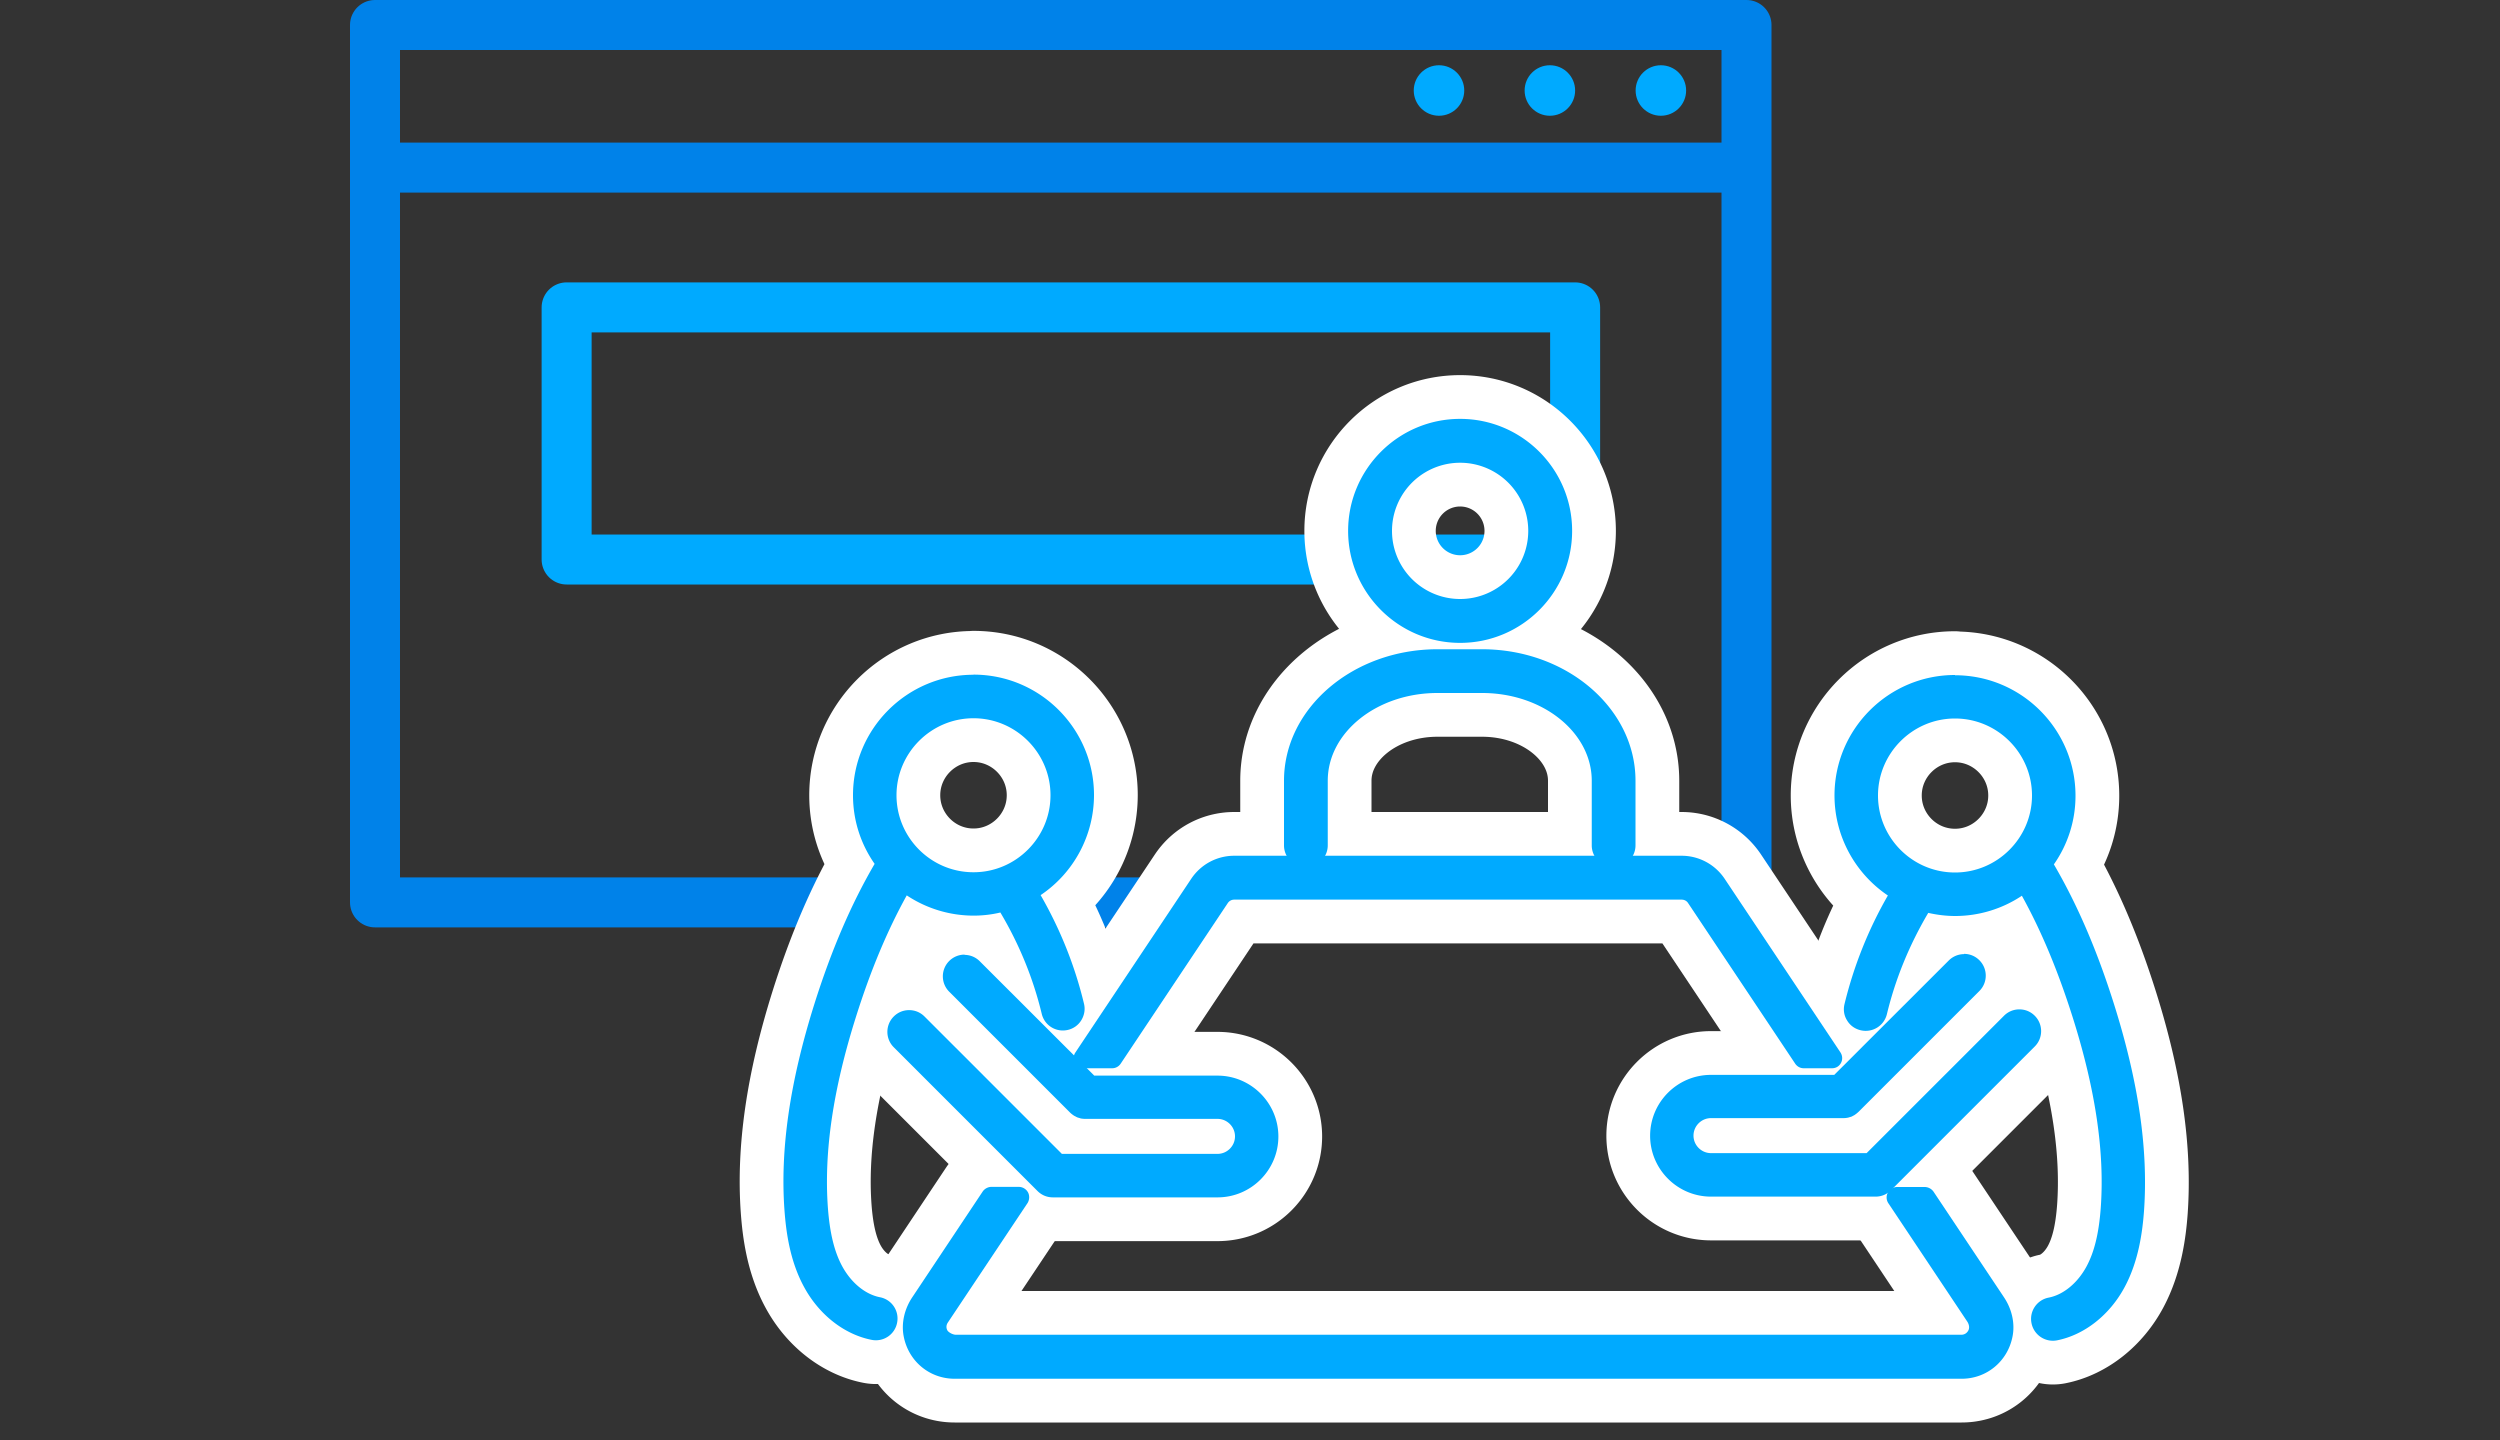 <svg id="_レイヤー_2" data-name="レイヤー 2" xmlns="http://www.w3.org/2000/svg" viewBox="0 0 200 115.24"><rect x="0" y="0" width="200" height="115.24" fill="#333333" stroke="none"/><defs><style>.cls-2,.cls-3,.cls-5{fill:none}.cls-2{stroke-miterlimit:10;stroke-width:.81px}.cls-2,.cls-5{stroke:#fff}.cls-6{fill:#0af}.cls-7{fill:#fff}.cls-3,.cls-5{stroke-linecap:round;stroke-linejoin:round}.cls-3{stroke:#0082e9;stroke-width:4px}.cls-5{stroke-width:7px}</style></defs><g id="Content"><path class="cls-3" d="M139.72 72.19H30V2h109.72v70.19zM139.72 13.41H30"/><circle class="cls-6" cx="115.12" cy="7.24" r="2.02"/><circle class="cls-6" cx="123.99" cy="7.24" r="2.02"/><circle class="cls-6" cx="132.87" cy="7.24" r="2.02"/><path style="stroke:#0af;stroke-linecap:round;stroke-linejoin:round;stroke-width:4px;fill:none" d="M45.33 24.59h80.68v20.17H45.33z"/><path class="cls-5" d="M84.26 95.36c-.4 0-.74-.14-.99-.39l-11.5-11.5c-.25-.25-.39-.59-.39-.94s.14-.69.39-.94.59-.39.94-.39.69.14.94.39L84.76 92.7h12.62c.99 0 1.8-.81 1.8-1.8s-.81-1.8-1.8-1.8H86.8c-.09 0-.17 0-.26-.03-.02 0-.24-.07-.25-.07-.05-.02-.1-.05-.14-.07l-.09-.05c-.08-.05-.15-.11-.21-.17l-9.66-9.66a1.328 1.328 0 0 1 .94-2.27c.35 0 .69.14.94.39l9.27 9.27h10.02c2.46 0 4.47 2 4.47 4.47s-2 4.47-4.47 4.47H84.23Z"/><path class="cls-5" d="M77.15 77.16c.24 0 .48.09.66.27l9.39 9.39h10.19c2.24 0 4.07 1.82 4.07 4.07s-1.82 4.07-4.07 4.07H84.22a.93.93 0 0 1-.66-.27l-11.5-11.5a.93.93 0 0 1 0-1.31c.18-.18.42-.27.66-.27s.48.09.66.27l11.23 11.23H97.4a2.21 2.21 0 0 0 0-4.42H86.82c-.06 0-.12 0-.18-.02-.03 0-.06-.02-.08-.02-.03 0-.06-.02-.09-.03a.467.467 0 0 1-.1-.05l-.06-.03a.526.526 0 0 1-.14-.12l-9.66-9.66a.93.93 0 0 1 0-1.31.93.93 0 0 1 .66-.27m0-.81a1.738 1.738 0 0 0-1.23 2.97L85.6 89c.08.08.17.15.27.22.03.02.09.06.12.07.06.03.11.06.17.09.05.02.11.04.16.05.06.02.11.04.16.05.12.02.23.03.34.03H97.4c.77 0 1.4.63 1.4 1.4s-.63 1.4-1.4 1.4H84.95L73.96 81.32c-.33-.33-.76-.51-1.23-.51s-.9.18-1.23.51c-.68.68-.68 1.78 0 2.46L83 95.28c.33.33.76.51 1.23.51H97.4c2.69 0 4.87-2.19 4.87-4.87s-2.19-4.87-4.87-4.87h-9.86l-9.16-9.15c-.33-.33-.76-.51-1.23-.51h0Z"/><path class="cls-5" d="M70.06 106.84c-.09 0-.18 0-.26-.03-2.07-.4-3.99-1.92-5.14-4.05-1.11-2.06-1.38-4.36-1.5-5.92-.35-4.84.42-10.2 2.37-16.38 1.38-4.38 2.99-8.1 4.91-11.36a9.159 9.159 0 0 1-1.81-5.47c0-5.09 4.14-9.23 9.23-9.23s9.23 4.14 9.23 9.23c0 3.21-1.68 6.19-4.41 7.87 1.65 2.79 2.86 5.78 3.62 8.91.08.35.03.7-.16 1.01s-.48.52-.82.6c-.1.02-.2.04-.31.04-.62 0-1.15-.42-1.29-1.02-.71-2.96-1.9-5.81-3.51-8.48-.77.2-1.55.31-2.34.31-1.97 0-3.89-.64-5.48-1.8-1.67 2.94-3.08 6.28-4.32 10.2-1.85 5.85-2.58 10.88-2.26 15.38.15 2.08.53 3.62 1.19 4.85.77 1.44 2.01 2.45 3.31 2.7.72.14 1.19.84 1.05 1.56a1.34 1.34 0 0 1-1.31 1.08Zm7.81-49.77c-3.62 0-6.57 2.95-6.57 6.57s2.95 6.57 6.57 6.57 6.57-2.95 6.57-6.57-2.95-6.57-6.57-6.57Z"/><path class="cls-5" d="M77.87 54.8c4.87 0 8.83 3.96 8.83 8.83 0 3.32-1.84 6.21-4.56 7.72 1.73 2.84 3 5.91 3.78 9.15.12.5-.19 1-.69 1.12-.07.02-.15.03-.22.03-.42 0-.8-.29-.9-.71-.76-3.14-2.02-6.11-3.72-8.85-.8.24-1.65.37-2.52.37-2.12 0-4.07-.75-5.59-2-1.77 3.04-3.28 6.55-4.59 10.69-1.86 5.9-2.6 10.98-2.27 15.53.16 2.14.55 3.74 1.23 5.01.83 1.54 2.17 2.63 3.59 2.9.5.1.83.59.73 1.09-.09.44-.48.75-.91.75-.06 0-.12 0-.18-.02-1.96-.38-3.78-1.82-4.87-3.85-1.07-1.99-1.34-4.24-1.45-5.76-.35-4.79.42-10.1 2.36-16.23 1.41-4.47 3.06-8.24 5.02-11.51a8.776 8.776 0 0 1-1.89-5.44c0-4.87 3.96-8.83 8.83-8.83m0 15.8c3.84 0 6.97-3.13 6.97-6.97s-3.13-6.97-6.97-6.97-6.97 3.13-6.97 6.97 3.13 6.97 6.97 6.97m0-16.61c-5.31 0-9.64 4.32-9.64 9.64 0 1.98.6 3.87 1.73 5.49-1.88 3.22-3.46 6.9-4.82 11.21-1.96 6.23-2.75 11.63-2.39 16.53.12 1.59.4 3.96 1.55 6.08 1.2 2.24 3.23 3.83 5.43 4.26a1.726 1.726 0 0 0 2.03-1.38 1.73 1.73 0 0 0-1.37-2.03c-1.18-.23-2.31-1.16-3.03-2.49-.63-1.17-.99-2.66-1.14-4.69-.32-4.45.41-9.43 2.24-15.23 1.17-3.72 2.51-6.92 4.07-9.74a9.662 9.662 0 0 0 5.34 1.62c.72 0 1.44-.08 2.15-.25 1.52 2.56 2.63 5.28 3.31 8.11a1.734 1.734 0 0 0 2.1 1.28 1.7 1.7 0 0 0 1.07-.78c.24-.4.32-.86.21-1.31-.73-3.04-1.9-5.96-3.47-8.69a9.654 9.654 0 0 0 4.27-8c0-5.31-4.32-9.64-9.64-9.64h0Zm0 15.8c-3.4 0-6.16-2.77-6.16-6.16s2.77-6.16 6.16-6.16 6.16 2.77 6.16 6.16-2.77 6.16-6.16 6.16h0ZM149.96 95.35h-13.09c-2.46 0-4.47-2-4.47-4.46s2-4.47 4.47-4.47h10.02l9.27-9.27c.25-.25.59-.39.94-.39s.69.14.94.39.39.59.39.94-.14.69-.39.94l-9.66 9.66c-.06.06-.13.12-.2.17l-.26-.31.17.37s-.13.07-.14.07c-.04.02-.08.03-.12.04-.06.02-.1.03-.14.04-.09.02-.17.03-.26.03h-10.58c-.99 0-1.8.81-1.8 1.8s.81 1.8 1.8 1.8h12.62l11.11-11.11c.25-.25.59-.39.94-.39s.69.14.94.39.39.59.39.94-.14.69-.39.94l-11.5 11.5c-.25.25-.59.39-.94.39h-.08Z"/><path class="cls-5" d="M157.11 77.16c.24 0 .48.09.66.27.36.36.36.95 0 1.31l-9.66 9.66s-.09.08-.14.12l-.06.03c-.03.02-.06.04-.1.05l-.09.03c-.03 0-.05.02-.08.02-.06.01-.12.02-.18.02h-10.58a2.21 2.21 0 0 0 0 4.42h12.79l11.23-11.23c.18-.18.42-.27.66-.27s.48.09.66.27c.36.36.36.95 0 1.31l-11.5 11.5a.93.93 0 0 1-.66.27h-13.17c-2.24 0-4.07-1.82-4.07-4.07s1.82-4.07 4.07-4.07h10.19l9.39-9.39a.93.93 0 0 1 .66-.27m0-.81c-.46 0-.9.18-1.23.51l-9.16 9.15h-9.86c-2.69 0-4.87 2.19-4.87 4.87s2.19 4.87 4.87 4.87h13.17c.46 0 .9-.18 1.23-.51l11.5-11.5c.68-.68.68-1.78 0-2.46-.33-.33-.76-.51-1.23-.51s-.9.18-1.23.51l-10.99 10.99h-12.45c-.77 0-1.4-.63-1.4-1.4s.63-1.4 1.4-1.4h10.58c.11 0 .23-.01.34-.03.05-.01.1-.02.15-.04.06-.02.12-.03.17-.05.06-.03.12-.06.17-.09.05-.02.09-.05.13-.08.09-.06.18-.14.27-.22l9.66-9.66c.68-.68.68-1.78 0-2.46-.33-.33-.76-.51-1.23-.51h0Z"/><path class="cls-5" d="M164.21 106.84c-.64 0-1.19-.45-1.31-1.08a1.33 1.33 0 0 1 1.05-1.56c1.3-.25 2.54-1.26 3.31-2.7.66-1.22 1.03-2.76 1.19-4.85.33-4.5-.41-9.53-2.26-15.38-1.24-3.92-2.65-7.27-4.32-10.2a9.224 9.224 0 0 1-5.48 1.8c-.79 0-1.57-.1-2.34-.31-1.62 2.67-2.8 5.52-3.51 8.48-.15.6-.68 1.02-1.29 1.02-.11 0-.22-.01-.32-.04-.71-.17-1.15-.89-.98-1.61.76-3.13 1.97-6.13 3.62-8.92a9.255 9.255 0 0 1-4.41-7.87c0-5.09 4.14-9.23 9.23-9.23s9.23 4.14 9.23 9.23c0 1.99-.62 3.87-1.81 5.47 1.92 3.25 3.53 6.97 4.91 11.36 1.95 6.18 2.73 11.54 2.37 16.38-.11 1.56-.39 3.86-1.5 5.92-1.15 2.13-3.07 3.65-5.15 4.05-.08.02-.17.02-.26.02Zm-7.81-49.77c-3.62 0-6.57 2.95-6.57 6.57s2.95 6.57 6.57 6.57 6.57-2.95 6.57-6.57-2.95-6.57-6.57-6.57Z"/><path class="cls-5" d="M156.39 54.8c4.87 0 8.83 3.96 8.83 8.83 0 2.05-.71 3.94-1.89 5.44 1.96 3.27 3.6 7.03 5.02 11.51 1.93 6.13 2.7 11.44 2.36 16.23-.11 1.52-.38 3.77-1.45 5.76-1.09 2.03-2.91 3.47-4.87 3.85a.922.922 0 0 1-1.09-.73c-.1-.5.23-.99.73-1.09 1.42-.28 2.76-1.36 3.59-2.9.69-1.28 1.08-2.87 1.23-5.01.33-4.55-.41-9.63-2.27-15.53-1.31-4.14-2.81-7.64-4.59-10.69-1.52 1.25-3.47 2-5.59 2-.88 0-1.72-.13-2.52-.37-1.7 2.74-2.96 5.71-3.72 8.85-.1.43-.48.71-.9.71-.07 0-.15 0-.22-.03a.93.93 0 0 1-.69-1.12c.78-3.24 2.06-6.31 3.78-9.15-2.72-1.51-4.56-4.4-4.56-7.72 0-4.87 3.96-8.83 8.83-8.83m0 15.8c3.84 0 6.97-3.13 6.97-6.97s-3.13-6.97-6.97-6.97-6.97 3.13-6.97 6.97 3.13 6.97 6.97 6.97m0-16.61c-5.31 0-9.64 4.32-9.64 9.64 0 3.22 1.62 6.21 4.27 8a33.115 33.115 0 0 0-3.47 8.69c-.11.45-.04.92.21 1.31.24.4.62.67 1.08.78a1.743 1.743 0 0 0 2.1-1.28c.68-2.83 1.8-5.55 3.31-8.11.71.16 1.43.25 2.15.25 1.9 0 3.77-.57 5.34-1.62 1.56 2.82 2.89 6.01 4.07 9.74 1.83 5.8 2.56 10.79 2.24 15.23-.15 2.03-.51 3.52-1.14 4.69-.72 1.33-1.85 2.26-3.03 2.49-.94.18-1.56 1.1-1.37 2.04a1.744 1.744 0 0 0 2.03 1.38c2.19-.43 4.22-2.02 5.42-4.26 1.14-2.12 1.43-4.49 1.55-6.08.35-4.9-.43-10.3-2.39-16.53-1.36-4.32-2.94-7.99-4.82-11.21a9.535 9.535 0 0 0 1.73-5.49c0-5.31-4.32-9.64-9.64-9.64h0Zm0 15.8c-3.4 0-6.16-2.77-6.16-6.16s2.77-6.16 6.16-6.16 6.16 2.77 6.16 6.16-2.77 6.16-6.16 6.16h0ZM116.81 51.01c-4.72 0-8.55-3.84-8.55-8.55s3.84-8.55 8.55-8.55 8.55 3.84 8.55 8.55-3.84 8.55-8.55 8.55Zm0-14.41c-3.23 0-5.85 2.63-5.85 5.85s2.63 5.85 5.85 5.85 5.85-2.62 5.85-5.85-2.63-5.85-5.85-5.85Z"/><path class="cls-5" d="M116.81 34.31c4.49 0 8.15 3.66 8.15 8.15s-3.66 8.15-8.15 8.15-8.15-3.66-8.15-8.15 3.66-8.15 8.15-8.15m0 14.41c3.45 0 6.26-2.81 6.26-6.26s-2.81-6.26-6.26-6.26-6.26 2.81-6.26 6.26 2.81 6.26 6.26 6.26m0-15.21c-4.94 0-8.96 4.02-8.96 8.96s4.02 8.96 8.96 8.96 8.96-4.02 8.96-8.96-4.02-8.96-8.96-8.96h0Zm0 14.41a5.45 5.45 0 1 1 0-10.9 5.45 5.45 0 0 1 0 10.9h0ZM129.12 68.99c-.74 0-1.35-.61-1.35-1.35v-5.17c0-4.09-4.12-7.42-9.17-7.42h-3.58c-5.06 0-9.17 3.33-9.17 7.42v5.17c0 .75-.61 1.35-1.35 1.35s-1.35-.61-1.35-1.35v-5.17c0-5.58 5.33-10.12 11.87-10.12h3.58c6.55 0 11.87 4.54 11.87 10.12v5.17c0 .75-.61 1.35-1.35 1.35Z"/><path class="cls-5" d="M118.6 52.75c6.32 0 11.47 4.36 11.47 9.72v5.17c0 .52-.42.95-.95.95s-.95-.42-.95-.95v-5.17c0-4.31-4.3-7.82-9.58-7.82h-3.58c-5.28 0-9.58 3.51-9.58 7.82v5.17c0 .52-.42.95-.95.95s-.95-.42-.95-.95v-5.17c0-5.36 5.15-9.72 11.47-9.72h3.58m0-.81H115c-6.77 0-12.28 4.72-12.28 10.52v5.17c0 .97.79 1.75 1.75 1.75s1.75-.79 1.75-1.75v-5.17c0-3.87 3.93-7.02 8.77-7.02h3.58c4.84 0 8.77 3.15 8.77 7.02v5.17c0 .97.79 1.75 1.75 1.75s1.75-.79 1.75-1.75v-5.17c0-5.8-5.51-10.52-12.28-10.52h0ZM76.36 109.9c-1.81 0-3.32-1.25-3.67-3.04-.19-.95.03-1.95.61-2.82l5.65-8.47a.48.48 0 0 1 .36-.19h2.2c.15 0 .31.1.38.23s.06.32-.02.45l-6.37 9.55c-.21.31-.23.67-.08 1.01.14.31.66.6 1.05.6h80.44c.41 0 .76-.23.94-.6.15-.32.1-.73-.12-1.07l-6.32-9.49a.478.478 0 0 1-.02-.45c.07-.13.24-.23.38-.23h2.19c.13 0 .29.08.36.19l5.65 8.47c.58.87.8 1.88.61 2.82-.35 1.79-1.87 3.04-3.67 3.04H76.36Z"/><path class="cls-5" d="M153.97 95.77s.02 0 .03.01l5.65 8.47c.49.74.72 1.65.55 2.52a3.34 3.34 0 0 1-3.28 2.72H76.36c-1.56 0-2.95-1.09-3.28-2.72-.17-.87.06-1.78.55-2.52l5.65-8.47s.02-.01.03-.01h2.19s.04.03.03.05l-6.37 9.55c-.28.43-.32.94-.11 1.4.22.47.89.83 1.42.83h80.44c.57 0 1.06-.31 1.3-.83.22-.47.14-1.03-.15-1.46l-6.32-9.49s0-.05.03-.05h2.19m0-.81h-2.19c-.3 0-.6.18-.74.44a.83.83 0 0 0 .04.86l6.32 9.48c.14.22.18.48.09.67-.11.23-.32.37-.57.37H76.47c-.26 0-.62-.21-.69-.37-.1-.2-.08-.42.05-.61l6.37-9.55c.16-.25.18-.6.04-.86a.846.846 0 0 0-.74-.44h-2.19c-.27 0-.55.15-.7.38l-5.64 8.47c-.63.95-.88 2.09-.67 3.13.39 1.98 2.07 3.37 4.07 3.37h80.56c2 0 3.68-1.39 4.07-3.37.21-1.04-.04-2.18-.67-3.13l-5.65-8.47a.88.88 0 0 0-.7-.37h0ZM144.29 85.05c-.13 0-.26-.07-.34-.18l-8.57-12.85a1.02 1.02 0 0 0-.86-.46H98.73c-.35 0-.67.17-.86.46L89.3 84.87c-.08.11-.2.18-.34.18h-2.28c-.15 0-.29-.08-.36-.21s-.06-.29.02-.41l9.27-13.9c.7-1.04 1.86-1.66 3.11-1.66h35.79c1.25 0 2.41.62 3.11 1.66l9.27 13.9c.08.12.09.28.02.41s-.21.21-.36.21h-2.28Z"/><path class="cls-5" d="M134.53 69.27c1.12 0 2.15.55 2.77 1.48l9.27 13.9h-2.28l-8.57-12.85c-.27-.4-.71-.64-1.19-.64H98.74c-.48 0-.93.24-1.19.64l-8.57 12.85H86.7l9.27-13.9c.62-.93 1.65-1.48 2.77-1.48h35.79m0-.81H98.74c-1.39 0-2.67.69-3.44 1.84l-9.27 13.9a.8.8 0 0 0-.04.83c.14.26.41.43.71.43h2.28c.27 0 .52-.14.67-.36l8.57-12.85c.12-.18.31-.28.52-.28h35.79c.21 0 .41.1.52.28l8.57 12.85c.15.22.4.36.67.36h2.28c.3 0 .57-.16.71-.43.14-.26.12-.58-.04-.83l-9.27-13.9a4.141 4.141 0 0 0-3.44-1.84h0Z"/><path class="cls-2" d="M84.26 95.36c-.4 0-.74-.14-.99-.39l-11.5-11.5c-.25-.25-.39-.59-.39-.94s.14-.69.39-.94.59-.39.94-.39.69.14.94.39L84.76 92.7h12.62c.99 0 1.8-.81 1.8-1.8s-.81-1.8-1.8-1.8H86.8c-.09 0-.17 0-.26-.03-.02 0-.24-.07-.25-.07-.05-.02-.1-.05-.14-.07l-.09-.05c-.08-.05-.15-.11-.21-.17l-9.66-9.66a1.328 1.328 0 0 1 .94-2.27c.35 0 .69.14.94.39l9.27 9.27h10.02c2.46 0 4.47 2 4.47 4.47s-2 4.47-4.47 4.47H84.23Z"/><path class="cls-2" d="M77.15 77.16c.24 0 .48.09.66.27l9.39 9.39h10.19c2.24 0 4.07 1.82 4.07 4.07s-1.82 4.07-4.07 4.07H84.22a.93.93 0 0 1-.66-.27l-11.5-11.5a.93.93 0 0 1 0-1.31c.18-.18.42-.27.66-.27s.48.09.66.27l11.23 11.23H97.4a2.21 2.21 0 0 0 0-4.42H86.82c-.06 0-.12 0-.18-.02-.03 0-.06-.02-.08-.02-.03 0-.06-.02-.09-.03a.467.467 0 0 1-.1-.05l-.06-.03a.526.526 0 0 1-.14-.12l-9.66-9.66a.93.93 0 0 1 0-1.31.93.93 0 0 1 .66-.27m0-.81a1.738 1.738 0 0 0-1.23 2.97L85.6 89c.08.08.17.15.27.22.03.02.09.06.12.07.06.03.11.06.17.09.05.02.11.04.16.05.06.02.11.04.16.05.12.02.23.03.34.03H97.4c.77 0 1.4.63 1.4 1.4s-.63 1.4-1.4 1.4H84.95L73.96 81.32c-.33-.33-.76-.51-1.23-.51s-.9.18-1.23.51c-.68.68-.68 1.78 0 2.46L83 95.28c.33.33.76.51 1.23.51H97.4c2.69 0 4.87-2.19 4.87-4.87s-2.19-4.87-4.87-4.87h-9.86l-9.16-9.15c-.33-.33-.76-.51-1.23-.51Z"/><path class="cls-2" d="M70.06 106.84c-.09 0-.18 0-.26-.03-2.07-.4-3.99-1.92-5.14-4.05-1.11-2.06-1.38-4.36-1.5-5.92-.35-4.84.42-10.2 2.37-16.38 1.38-4.38 2.99-8.1 4.91-11.36a9.159 9.159 0 0 1-1.81-5.47c0-5.09 4.14-9.23 9.23-9.23s9.23 4.14 9.23 9.23c0 3.21-1.68 6.19-4.41 7.87 1.65 2.79 2.86 5.78 3.62 8.91.08.35.03.7-.16 1.01s-.48.52-.82.6c-.1.02-.2.04-.31.04-.62 0-1.15-.42-1.29-1.02-.71-2.96-1.9-5.81-3.51-8.48-.77.2-1.55.31-2.34.31-1.97 0-3.89-.64-5.48-1.8-1.67 2.94-3.08 6.28-4.32 10.2-1.85 5.85-2.58 10.88-2.26 15.38.15 2.08.53 3.62 1.19 4.85.77 1.44 2.01 2.45 3.31 2.7.72.14 1.19.84 1.05 1.56a1.34 1.34 0 0 1-1.31 1.08Zm7.81-49.77c-3.62 0-6.57 2.95-6.57 6.57s2.95 6.57 6.57 6.57 6.57-2.95 6.57-6.57-2.95-6.57-6.57-6.57Z"/><path class="cls-2" d="M77.87 54.8c4.87 0 8.83 3.96 8.83 8.83 0 3.32-1.84 6.21-4.56 7.72 1.73 2.84 3 5.91 3.78 9.15.12.5-.19 1-.69 1.12-.07.02-.15.03-.22.03-.42 0-.8-.29-.9-.71-.76-3.14-2.02-6.11-3.72-8.85-.8.24-1.65.37-2.52.37-2.12 0-4.07-.75-5.59-2-1.77 3.04-3.28 6.55-4.59 10.69-1.86 5.9-2.6 10.98-2.27 15.53.16 2.14.55 3.74 1.23 5.01.83 1.54 2.17 2.63 3.59 2.9.5.1.83.59.73 1.09-.09.44-.48.75-.91.75-.06 0-.12 0-.18-.02-1.96-.38-3.78-1.82-4.87-3.85-1.07-1.99-1.34-4.24-1.45-5.76-.35-4.79.42-10.1 2.36-16.23 1.41-4.47 3.06-8.24 5.02-11.51a8.776 8.776 0 0 1-1.89-5.44c0-4.87 3.96-8.83 8.83-8.83m0 15.8c3.84 0 6.97-3.13 6.97-6.97s-3.13-6.97-6.97-6.97-6.97 3.13-6.97 6.97 3.13 6.97 6.97 6.97m0-16.61c-5.31 0-9.64 4.32-9.64 9.64 0 1.98.6 3.87 1.73 5.49-1.88 3.22-3.46 6.9-4.82 11.21-1.96 6.23-2.75 11.63-2.39 16.53.12 1.59.4 3.96 1.55 6.08 1.2 2.24 3.23 3.83 5.43 4.26a1.726 1.726 0 0 0 2.03-1.38 1.73 1.73 0 0 0-1.37-2.03c-1.18-.23-2.31-1.16-3.03-2.49-.63-1.17-.99-2.66-1.14-4.69-.32-4.45.41-9.43 2.24-15.23 1.17-3.72 2.51-6.92 4.07-9.74a9.662 9.662 0 0 0 5.34 1.62c.72 0 1.44-.08 2.15-.25 1.52 2.56 2.63 5.28 3.31 8.11a1.734 1.734 0 0 0 2.1 1.28 1.7 1.7 0 0 0 1.07-.78c.24-.4.32-.86.21-1.31-.73-3.04-1.9-5.96-3.47-8.69a9.654 9.654 0 0 0 4.27-8c0-5.31-4.32-9.64-9.64-9.64Zm0 15.8c-3.4 0-6.16-2.77-6.16-6.16s2.77-6.16 6.16-6.16 6.16 2.77 6.16 6.16-2.77 6.16-6.16 6.16ZM149.96 95.35h-13.09c-2.46 0-4.47-2-4.47-4.46s2-4.47 4.47-4.47h10.02l9.27-9.27c.25-.25.59-.39.94-.39s.69.14.94.39.39.59.39.94-.14.69-.39.94l-9.66 9.66c-.06.06-.13.12-.2.17l-.26-.31.17.37s-.13.07-.14.07c-.04.02-.08.03-.12.04-.06.02-.1.03-.14.04-.09.02-.17.03-.26.03h-10.58c-.99 0-1.8.81-1.8 1.8s.81 1.8 1.8 1.8h12.62l11.11-11.11c.25-.25.59-.39.94-.39s.69.14.94.39.39.59.39.94-.14.69-.39.94l-11.5 11.5c-.25.25-.59.39-.94.39h-.08Z"/><path class="cls-2" d="M157.11 77.16c.24 0 .48.09.66.27.36.36.36.95 0 1.31l-9.66 9.66s-.09.08-.14.12l-.06.03c-.03.02-.06.04-.1.05l-.09.03c-.03 0-.05.02-.08.02-.06.01-.12.02-.18.02h-10.58a2.21 2.21 0 0 0 0 4.42h12.79l11.23-11.23c.18-.18.42-.27.66-.27s.48.09.66.27c.36.36.36.95 0 1.31l-11.5 11.5a.93.93 0 0 1-.66.27h-13.17c-2.24 0-4.07-1.82-4.07-4.07s1.82-4.07 4.07-4.07h10.19l9.39-9.39a.93.93 0 0 1 .66-.27m0-.81c-.46 0-.9.18-1.23.51l-9.16 9.15h-9.86c-2.69 0-4.87 2.19-4.87 4.87s2.19 4.87 4.87 4.87h13.17c.46 0 .9-.18 1.23-.51l11.5-11.5c.68-.68.68-1.78 0-2.46-.33-.33-.76-.51-1.23-.51s-.9.18-1.23.51l-10.99 10.99h-12.45c-.77 0-1.4-.63-1.4-1.4s.63-1.4 1.4-1.4h10.58c.11 0 .23-.01.34-.03.05-.01.1-.02.15-.04.06-.02.12-.03.17-.05.06-.03.12-.06.17-.09.05-.02.09-.05.13-.08.09-.06.18-.14.27-.22l9.66-9.66c.68-.68.68-1.78 0-2.46-.33-.33-.76-.51-1.23-.51Z"/><path class="cls-2" d="M164.21 106.84c-.64 0-1.19-.45-1.31-1.08a1.33 1.33 0 0 1 1.05-1.56c1.3-.25 2.54-1.26 3.31-2.7.66-1.22 1.03-2.76 1.19-4.85.33-4.5-.41-9.53-2.26-15.38-1.24-3.92-2.65-7.27-4.32-10.2a9.224 9.224 0 0 1-5.48 1.8c-.79 0-1.57-.1-2.34-.31-1.62 2.67-2.8 5.52-3.51 8.48-.15.6-.68 1.02-1.29 1.02-.11 0-.22-.01-.32-.04-.71-.17-1.15-.89-.98-1.61.76-3.13 1.97-6.13 3.62-8.92a9.255 9.255 0 0 1-4.41-7.87c0-5.09 4.14-9.23 9.23-9.23s9.23 4.14 9.23 9.23c0 1.99-.62 3.87-1.81 5.47 1.92 3.25 3.53 6.97 4.91 11.36 1.95 6.18 2.73 11.54 2.37 16.38-.11 1.56-.39 3.86-1.5 5.92-1.15 2.13-3.07 3.65-5.15 4.05-.08.02-.17.02-.26.02Zm-7.81-49.77c-3.62 0-6.57 2.95-6.57 6.57s2.95 6.57 6.57 6.57 6.57-2.95 6.57-6.57-2.95-6.57-6.57-6.57Z"/><path class="cls-2" d="M156.39 54.8c4.87 0 8.83 3.96 8.83 8.83 0 2.05-.71 3.94-1.89 5.44 1.96 3.27 3.6 7.03 5.02 11.51 1.93 6.13 2.7 11.44 2.36 16.23-.11 1.52-.38 3.77-1.45 5.76-1.09 2.03-2.91 3.47-4.87 3.85a.922.922 0 0 1-1.09-.73c-.1-.5.23-.99.73-1.09 1.42-.28 2.76-1.36 3.59-2.9.69-1.28 1.08-2.87 1.23-5.01.33-4.55-.41-9.63-2.27-15.53-1.31-4.14-2.81-7.64-4.59-10.69-1.52 1.25-3.47 2-5.59 2-.88 0-1.72-.13-2.52-.37-1.7 2.74-2.96 5.71-3.72 8.85-.1.43-.48.71-.9.71-.07 0-.15 0-.22-.03a.93.93 0 0 1-.69-1.12c.78-3.24 2.06-6.31 3.78-9.15-2.72-1.51-4.56-4.4-4.56-7.72 0-4.87 3.96-8.83 8.83-8.83m0 15.8c3.84 0 6.97-3.13 6.97-6.97s-3.13-6.97-6.97-6.97-6.97 3.13-6.97 6.97 3.13 6.97 6.97 6.97m0-16.61c-5.31 0-9.64 4.32-9.64 9.64 0 3.22 1.62 6.21 4.27 8a33.115 33.115 0 0 0-3.47 8.69c-.11.45-.04.92.21 1.31.24.4.62.67 1.08.78a1.743 1.743 0 0 0 2.1-1.28c.68-2.83 1.8-5.55 3.31-8.11.71.16 1.43.25 2.15.25 1.9 0 3.77-.57 5.34-1.62 1.56 2.82 2.89 6.01 4.07 9.74 1.83 5.8 2.56 10.79 2.24 15.23-.15 2.03-.51 3.52-1.14 4.69-.72 1.33-1.85 2.26-3.03 2.49-.94.18-1.56 1.1-1.37 2.04a1.744 1.744 0 0 0 2.03 1.38c2.19-.43 4.22-2.02 5.42-4.26 1.14-2.12 1.43-4.49 1.55-6.08.35-4.9-.43-10.3-2.39-16.53-1.36-4.32-2.94-7.99-4.82-11.21a9.535 9.535 0 0 0 1.73-5.49c0-5.31-4.32-9.64-9.64-9.64Zm0 15.8c-3.4 0-6.16-2.77-6.16-6.16s2.77-6.16 6.16-6.16 6.16 2.77 6.16 6.16-2.77 6.16-6.16 6.16ZM116.81 51.01c-4.72 0-8.55-3.84-8.55-8.55s3.84-8.55 8.55-8.55 8.55 3.84 8.55 8.55-3.84 8.55-8.55 8.55Zm0-14.41c-3.23 0-5.85 2.63-5.85 5.85s2.63 5.85 5.85 5.85 5.85-2.62 5.85-5.85-2.63-5.85-5.85-5.85Z"/><path class="cls-2" d="M116.81 34.31c4.49 0 8.15 3.66 8.15 8.15s-3.66 8.15-8.15 8.15-8.15-3.66-8.15-8.15 3.66-8.15 8.15-8.15m0 14.41c3.45 0 6.26-2.81 6.26-6.26s-2.81-6.26-6.26-6.26-6.26 2.81-6.26 6.26 2.81 6.26 6.26 6.26m0-15.21c-4.94 0-8.96 4.02-8.96 8.96s4.02 8.96 8.96 8.96 8.96-4.02 8.96-8.96-4.02-8.96-8.96-8.96Zm0 14.41a5.45 5.45 0 1 1 0-10.9 5.45 5.45 0 0 1 0 10.9ZM129.12 68.99c-.74 0-1.35-.61-1.35-1.35v-5.17c0-4.09-4.12-7.42-9.17-7.42h-3.58c-5.06 0-9.17 3.33-9.17 7.42v5.17c0 .75-.61 1.35-1.35 1.35s-1.35-.61-1.35-1.35v-5.17c0-5.58 5.33-10.12 11.87-10.12h3.58c6.55 0 11.87 4.54 11.87 10.12v5.17c0 .75-.61 1.35-1.35 1.35Z"/><path class="cls-2" d="M118.6 52.75c6.32 0 11.47 4.36 11.47 9.72v5.17c0 .52-.42.95-.95.95s-.95-.42-.95-.95v-5.17c0-4.31-4.3-7.82-9.58-7.82h-3.58c-5.28 0-9.58 3.51-9.58 7.82v5.17c0 .52-.42.95-.95.95s-.95-.42-.95-.95v-5.17c0-5.36 5.15-9.72 11.47-9.72h3.58m0-.81H115c-6.77 0-12.28 4.72-12.28 10.52v5.17c0 .97.79 1.75 1.75 1.75s1.75-.79 1.75-1.75v-5.17c0-3.87 3.93-7.02 8.77-7.02h3.58c4.84 0 8.77 3.15 8.77 7.02v5.17c0 .97.79 1.75 1.75 1.75s1.75-.79 1.75-1.75v-5.17c0-5.8-5.51-10.52-12.28-10.52ZM76.36 109.9c-1.81 0-3.32-1.25-3.67-3.04-.19-.95.03-1.95.61-2.82l5.65-8.47a.48.48 0 0 1 .36-.19h2.2c.15 0 .31.1.38.23s.06.32-.02.45l-6.37 9.55c-.21.31-.23.67-.08 1.01.14.31.66.6 1.05.6h80.44c.41 0 .76-.23.94-.6.15-.32.1-.73-.12-1.07l-6.32-9.49a.478.478 0 0 1-.02-.45c.07-.13.24-.23.38-.23h2.19c.13 0 .29.08.36.19l5.65 8.47c.58.87.8 1.88.61 2.82-.35 1.79-1.87 3.04-3.67 3.04H76.36Z"/><path class="cls-2" d="M153.97 95.77s.02 0 .03.01l5.65 8.47c.49.74.72 1.65.55 2.52a3.34 3.34 0 0 1-3.28 2.72H76.36c-1.56 0-2.95-1.09-3.28-2.72-.17-.87.06-1.78.55-2.52l5.65-8.47s.02-.01.03-.01h2.19s.04.03.03.05l-6.37 9.55c-.28.43-.32.94-.11 1.4.22.47.89.83 1.42.83h80.44c.57 0 1.06-.31 1.3-.83.22-.47.14-1.03-.15-1.46l-6.32-9.49s0-.05.03-.05h2.19m0-.81h-2.19c-.3 0-.6.18-.74.44a.83.83 0 0 0 .04.86l6.32 9.48c.14.22.18.48.09.67-.11.23-.32.37-.57.37H76.47c-.26 0-.62-.21-.69-.37-.1-.2-.08-.42.05-.61l6.37-9.55c.16-.25.18-.6.04-.86a.846.846 0 0 0-.74-.44h-2.19c-.27 0-.55.15-.7.38l-5.64 8.47c-.63.95-.88 2.09-.67 3.13.39 1.98 2.07 3.37 4.07 3.37h80.56c2 0 3.68-1.39 4.07-3.37.21-1.04-.04-2.18-.67-3.13l-5.65-8.47a.88.88 0 0 0-.7-.37ZM144.29 85.05c-.13 0-.26-.07-.34-.18l-8.57-12.85a1.02 1.02 0 0 0-.86-.46H98.73c-.35 0-.67.17-.86.46L89.3 84.87c-.08.11-.2.18-.34.18h-2.28c-.15 0-.29-.08-.36-.21s-.06-.29.02-.41l9.27-13.9c.7-1.04 1.86-1.66 3.11-1.66h35.79c1.25 0 2.41.62 3.11 1.66l9.27 13.9c.08.12.09.28.02.41s-.21.21-.36.21h-2.28Z"/><path class="cls-2" d="M134.53 69.27c1.12 0 2.15.55 2.77 1.48l9.27 13.9h-2.28l-8.57-12.85c-.27-.4-.71-.64-1.19-.64H98.74c-.48 0-.93.24-1.19.64l-8.57 12.85H86.7l9.27-13.9c.62-.93 1.65-1.48 2.77-1.48h35.79m0-.81H98.74c-1.39 0-2.67.69-3.44 1.84l-9.27 13.9a.8.8 0 0 0-.04.83c.14.26.41.43.71.43h2.28c.27 0 .52-.14.67-.36l8.57-12.85c.12-.18.31-.28.52-.28h35.79c.21 0 .41.1.52.28l8.57 12.85c.15.22.4.36.67.36h2.28c.3 0 .57-.16.71-.43.14-.26.12-.58-.04-.83l-9.27-13.9a4.141 4.141 0 0 0-3.44-1.84Z"/><path class="cls-7" d="M84.26 95.36c-.4 0-.74-.14-.99-.39l-11.5-11.5c-.25-.25-.39-.59-.39-.94s.14-.69.39-.94.59-.39.94-.39.69.14.94.39L84.76 92.7h12.62c.99 0 1.8-.81 1.8-1.8s-.81-1.8-1.8-1.8H86.8c-.09 0-.17 0-.26-.03-.02 0-.24-.07-.25-.07-.05-.02-.1-.05-.14-.07l-.09-.05c-.08-.05-.15-.11-.21-.17l-9.66-9.66a1.328 1.328 0 0 1 .94-2.27c.35 0 .69.14.94.39l9.27 9.27h10.02c2.46 0 4.47 2 4.47 4.47s-2 4.47-4.47 4.47H84.23Z"/><path class="cls-7" d="M77.15 77.16c.24 0 .48.09.66.27l9.39 9.39h10.19c2.24 0 4.07 1.82 4.07 4.07s-1.82 4.07-4.07 4.07H84.22a.93.93 0 0 1-.66-.27l-11.5-11.5a.93.93 0 0 1 0-1.31c.18-.18.42-.27.66-.27s.48.09.66.27l11.23 11.23H97.4a2.21 2.21 0 0 0 0-4.42H86.82c-.06 0-.12 0-.18-.02-.03 0-.06-.02-.08-.02-.03 0-.06-.02-.09-.03a.467.467 0 0 1-.1-.05l-.06-.03a.526.526 0 0 1-.14-.12l-9.66-9.66a.93.93 0 0 1 0-1.31.93.93 0 0 1 .66-.27m0-.81a1.738 1.738 0 0 0-1.23 2.97L85.6 89c.08.08.17.15.27.22.03.02.09.06.12.07.06.03.11.06.17.09.05.02.11.04.16.05.06.02.11.04.16.05.12.02.23.03.34.03H97.4c.77 0 1.4.63 1.4 1.4s-.63 1.4-1.4 1.4H84.95L73.96 81.32c-.33-.33-.76-.51-1.23-.51s-.9.18-1.23.51c-.68.68-.68 1.78 0 2.46L83 95.28c.33.33.76.51 1.23.51H97.4c2.69 0 4.87-2.19 4.87-4.87s-2.19-4.87-4.87-4.87h-9.86l-9.16-9.15c-.33-.33-.76-.51-1.23-.51Z"/><path class="cls-7" d="M70.06 106.84c-.09 0-.18 0-.26-.03-2.07-.4-3.99-1.92-5.14-4.05-1.11-2.06-1.38-4.36-1.5-5.92-.35-4.84.42-10.2 2.37-16.38 1.38-4.38 2.99-8.1 4.91-11.36a9.159 9.159 0 0 1-1.81-5.47c0-5.09 4.14-9.23 9.23-9.23s9.23 4.14 9.23 9.23c0 3.21-1.68 6.19-4.41 7.87 1.65 2.79 2.86 5.78 3.62 8.91.08.35.03.7-.16 1.01s-.48.52-.82.6c-.1.02-.2.04-.31.04-.62 0-1.15-.42-1.29-1.02-.71-2.96-1.9-5.81-3.51-8.48-.77.2-1.55.31-2.34.31-1.97 0-3.89-.64-5.48-1.8-1.67 2.94-3.08 6.28-4.32 10.2-1.85 5.85-2.58 10.88-2.26 15.38.15 2.08.53 3.62 1.19 4.85.77 1.44 2.01 2.45 3.31 2.7.72.14 1.19.84 1.05 1.56a1.34 1.34 0 0 1-1.31 1.08Zm7.81-49.77c-3.62 0-6.57 2.95-6.57 6.57s2.95 6.57 6.57 6.57 6.57-2.95 6.57-6.57-2.95-6.57-6.57-6.57Z"/><path class="cls-7" d="M77.87 54.8c4.87 0 8.83 3.96 8.83 8.83 0 3.32-1.84 6.21-4.56 7.72 1.73 2.84 3 5.91 3.78 9.15.12.5-.19 1-.69 1.12-.07.02-.15.03-.22.03-.42 0-.8-.29-.9-.71-.76-3.14-2.02-6.11-3.72-8.85-.8.24-1.65.37-2.52.37-2.12 0-4.07-.75-5.59-2-1.77 3.04-3.28 6.55-4.59 10.69-1.86 5.9-2.6 10.98-2.27 15.53.16 2.14.55 3.74 1.23 5.01.83 1.54 2.17 2.63 3.59 2.9.5.1.83.59.73 1.09-.09.44-.48.75-.91.75-.06 0-.12 0-.18-.02-1.96-.38-3.78-1.82-4.87-3.85-1.07-1.99-1.34-4.24-1.45-5.76-.35-4.79.42-10.1 2.36-16.23 1.41-4.47 3.06-8.24 5.02-11.51a8.776 8.776 0 0 1-1.89-5.44c0-4.87 3.96-8.83 8.83-8.83m0 15.8c3.84 0 6.97-3.13 6.97-6.97s-3.13-6.97-6.97-6.97-6.97 3.13-6.97 6.97 3.13 6.97 6.97 6.97m0-16.61c-5.31 0-9.64 4.32-9.64 9.64 0 1.98.6 3.87 1.73 5.49-1.88 3.22-3.46 6.9-4.82 11.21-1.96 6.23-2.75 11.63-2.39 16.53.12 1.59.4 3.96 1.55 6.08 1.2 2.24 3.23 3.83 5.43 4.26a1.726 1.726 0 0 0 2.03-1.38 1.73 1.73 0 0 0-1.37-2.03c-1.18-.23-2.31-1.16-3.03-2.49-.63-1.17-.99-2.66-1.14-4.69-.32-4.45.41-9.43 2.24-15.23 1.17-3.72 2.51-6.92 4.07-9.74a9.662 9.662 0 0 0 5.34 1.62c.72 0 1.44-.08 2.15-.25 1.52 2.56 2.63 5.28 3.31 8.11a1.734 1.734 0 0 0 2.1 1.28 1.7 1.7 0 0 0 1.07-.78c.24-.4.32-.86.21-1.31-.73-3.04-1.9-5.96-3.47-8.69a9.654 9.654 0 0 0 4.27-8c0-5.31-4.32-9.64-9.64-9.64Zm0 15.8c-3.4 0-6.16-2.77-6.16-6.16s2.77-6.16 6.16-6.16 6.16 2.77 6.16 6.16-2.77 6.16-6.16 6.16ZM149.96 95.35h-13.09c-2.46 0-4.47-2-4.47-4.46s2-4.47 4.47-4.47h10.02l9.27-9.27c.25-.25.59-.39.94-.39s.69.14.94.39.39.59.39.94-.14.69-.39.94l-9.66 9.66c-.06.06-.13.12-.2.17l-.26-.31.17.37s-.13.07-.14.07c-.04.02-.08.03-.12.04-.06.02-.1.03-.14.04-.09.02-.17.03-.26.03h-10.58c-.99 0-1.8.81-1.8 1.8s.81 1.8 1.8 1.8h12.62l11.11-11.11c.25-.25.59-.39.94-.39s.69.14.94.39.39.59.39.94-.14.69-.39.94l-11.5 11.5c-.25.25-.59.39-.94.39h-.08Z"/><path class="cls-7" d="M157.11 77.16c.24 0 .48.09.66.27.36.36.36.95 0 1.31l-9.66 9.66s-.09.08-.14.12l-.06.03c-.03.02-.06.04-.1.05l-.09.03c-.03 0-.05.02-.08.02-.06.01-.12.02-.18.02h-10.58a2.21 2.21 0 0 0 0 4.42h12.79l11.23-11.23c.18-.18.42-.27.66-.27s.48.09.66.27c.36.36.36.95 0 1.31l-11.5 11.5a.93.93 0 0 1-.66.27h-13.17c-2.24 0-4.07-1.82-4.07-4.07s1.82-4.07 4.07-4.07h10.19l9.39-9.39a.93.93 0 0 1 .66-.27m0-.81c-.46 0-.9.18-1.23.51l-9.16 9.15h-9.86c-2.69 0-4.87 2.19-4.87 4.87s2.19 4.87 4.87 4.87h13.17c.46 0 .9-.18 1.23-.51l11.5-11.5c.68-.68.68-1.78 0-2.46-.33-.33-.76-.51-1.23-.51s-.9.18-1.23.51l-10.99 10.99h-12.45c-.77 0-1.4-.63-1.4-1.4s.63-1.4 1.4-1.4h10.58c.11 0 .23-.01.34-.03.05-.01.1-.02.15-.04.06-.02.12-.03.17-.05.06-.03.12-.06.17-.09.05-.02.09-.05.13-.08.09-.06.18-.14.27-.22l9.66-9.66c.68-.68.68-1.78 0-2.46-.33-.33-.76-.51-1.23-.51Z"/><path class="cls-7" d="M164.21 106.84c-.64 0-1.19-.45-1.31-1.08a1.33 1.33 0 0 1 1.05-1.56c1.3-.25 2.54-1.26 3.31-2.7.66-1.22 1.03-2.76 1.19-4.85.33-4.5-.41-9.53-2.26-15.38-1.24-3.92-2.65-7.27-4.32-10.2a9.224 9.224 0 0 1-5.48 1.8c-.79 0-1.57-.1-2.34-.31-1.62 2.67-2.8 5.52-3.51 8.48-.15.6-.68 1.02-1.29 1.02-.11 0-.22-.01-.32-.04-.71-.17-1.15-.89-.98-1.61.76-3.13 1.97-6.13 3.62-8.92a9.255 9.255 0 0 1-4.41-7.87c0-5.09 4.14-9.23 9.23-9.23s9.23 4.14 9.23 9.23c0 1.99-.62 3.87-1.81 5.47 1.92 3.25 3.53 6.97 4.91 11.36 1.95 6.18 2.73 11.54 2.37 16.38-.11 1.56-.39 3.86-1.5 5.92-1.15 2.13-3.07 3.65-5.15 4.05-.08.02-.17.02-.26.02Zm-7.81-49.77c-3.62 0-6.57 2.95-6.57 6.57s2.95 6.57 6.57 6.57 6.57-2.95 6.57-6.57-2.95-6.57-6.57-6.57Z"/><path class="cls-7" d="M156.39 54.8c4.87 0 8.83 3.96 8.83 8.83 0 2.05-.71 3.94-1.89 5.44 1.96 3.27 3.6 7.03 5.02 11.51 1.93 6.13 2.7 11.44 2.36 16.23-.11 1.52-.38 3.77-1.45 5.76-1.09 2.03-2.91 3.47-4.87 3.85a.922.922 0 0 1-1.09-.73c-.1-.5.23-.99.73-1.09 1.42-.28 2.76-1.36 3.59-2.9.69-1.28 1.08-2.87 1.23-5.01.33-4.55-.41-9.63-2.27-15.53-1.31-4.14-2.81-7.64-4.59-10.69-1.52 1.25-3.47 2-5.59 2-.88 0-1.72-.13-2.52-.37-1.7 2.74-2.96 5.71-3.72 8.85-.1.43-.48.71-.9.71-.07 0-.15 0-.22-.03a.93.93 0 0 1-.69-1.12c.78-3.24 2.06-6.31 3.78-9.15-2.72-1.51-4.56-4.4-4.56-7.72 0-4.87 3.96-8.83 8.83-8.83m0 15.8c3.84 0 6.97-3.13 6.97-6.97s-3.13-6.97-6.97-6.97-6.97 3.13-6.97 6.97 3.13 6.97 6.97 6.97m0-16.61c-5.31 0-9.64 4.32-9.64 9.64 0 3.22 1.62 6.21 4.27 8a33.115 33.115 0 0 0-3.47 8.69c-.11.45-.04.92.21 1.31.24.4.62.67 1.08.78a1.743 1.743 0 0 0 2.1-1.28c.68-2.83 1.8-5.55 3.31-8.11.71.16 1.43.25 2.15.25 1.9 0 3.77-.57 5.34-1.62 1.56 2.82 2.89 6.01 4.07 9.74 1.83 5.8 2.56 10.79 2.24 15.23-.15 2.03-.51 3.52-1.14 4.69-.72 1.33-1.85 2.26-3.03 2.49-.94.18-1.56 1.1-1.37 2.04a1.744 1.744 0 0 0 2.03 1.38c2.19-.43 4.22-2.02 5.42-4.26 1.14-2.12 1.43-4.49 1.55-6.08.35-4.9-.43-10.3-2.39-16.53-1.36-4.32-2.94-7.99-4.82-11.21a9.535 9.535 0 0 0 1.73-5.49c0-5.31-4.32-9.64-9.64-9.64Zm0 15.8c-3.4 0-6.16-2.77-6.16-6.16s2.77-6.16 6.16-6.16 6.16 2.77 6.16 6.16-2.77 6.16-6.16 6.16ZM116.81 51.01c-4.72 0-8.55-3.84-8.55-8.55s3.84-8.55 8.55-8.55 8.55 3.84 8.55 8.55-3.84 8.55-8.55 8.55Zm0-14.41c-3.23 0-5.85 2.63-5.85 5.85s2.63 5.85 5.85 5.85 5.85-2.62 5.85-5.85-2.63-5.85-5.85-5.85Z"/><path class="cls-7" d="M116.81 34.31c4.49 0 8.15 3.66 8.15 8.15s-3.66 8.15-8.15 8.15-8.15-3.66-8.15-8.15 3.66-8.15 8.15-8.15m0 14.41c3.45 0 6.26-2.81 6.26-6.26s-2.81-6.26-6.26-6.26-6.26 2.81-6.26 6.26 2.81 6.26 6.26 6.26m0-15.21c-4.94 0-8.96 4.02-8.96 8.96s4.02 8.96 8.96 8.96 8.96-4.02 8.96-8.96-4.02-8.96-8.96-8.96Zm0 14.41a5.45 5.45 0 1 1 0-10.9 5.45 5.45 0 0 1 0 10.9ZM129.12 68.99c-.74 0-1.35-.61-1.35-1.35v-5.17c0-4.09-4.12-7.42-9.17-7.42h-3.58c-5.06 0-9.17 3.33-9.17 7.42v5.17c0 .75-.61 1.35-1.35 1.35s-1.35-.61-1.35-1.35v-5.17c0-5.58 5.33-10.12 11.87-10.12h3.58c6.55 0 11.87 4.54 11.87 10.12v5.17c0 .75-.61 1.35-1.35 1.35Z"/><path class="cls-7" d="M118.6 52.75c6.32 0 11.47 4.36 11.47 9.72v5.17c0 .52-.42.95-.95.95s-.95-.42-.95-.95v-5.17c0-4.31-4.3-7.82-9.58-7.82h-3.58c-5.28 0-9.58 3.51-9.58 7.82v5.17c0 .52-.42.95-.95.95s-.95-.42-.95-.95v-5.17c0-5.36 5.15-9.72 11.47-9.72h3.58m0-.81H115c-6.77 0-12.28 4.72-12.28 10.52v5.17c0 .97.79 1.75 1.75 1.75s1.75-.79 1.75-1.75v-5.17c0-3.87 3.93-7.02 8.77-7.02h3.58c4.84 0 8.77 3.15 8.77 7.02v5.17c0 .97.79 1.75 1.75 1.75s1.75-.79 1.75-1.75v-5.17c0-5.8-5.51-10.52-12.28-10.52ZM76.36 109.9c-1.81 0-3.32-1.25-3.67-3.04-.19-.95.03-1.95.61-2.82l5.65-8.47a.48.48 0 0 1 .36-.19h2.2c.15 0 .31.1.38.23s.06.32-.02.45l-6.37 9.55c-.21.31-.23.67-.08 1.01.14.31.66.6 1.05.6h80.44c.41 0 .76-.23.94-.6.15-.32.1-.73-.12-1.07l-6.32-9.49a.478.478 0 0 1-.02-.45c.07-.13.24-.23.38-.23h2.19c.13 0 .29.08.36.19l5.65 8.47c.58.87.8 1.88.61 2.82-.35 1.79-1.87 3.04-3.67 3.04H76.36Z"/><path class="cls-7" d="M153.97 95.77s.02 0 .03.01l5.65 8.47c.49.74.72 1.65.55 2.52a3.34 3.34 0 0 1-3.28 2.72H76.36c-1.56 0-2.95-1.09-3.28-2.72-.17-.87.06-1.78.55-2.52l5.65-8.47s.02-.01.03-.01h2.19s.04.03.03.05l-6.37 9.55c-.28.43-.32.94-.11 1.4.22.47.89.83 1.42.83h80.44c.57 0 1.06-.31 1.3-.83.22-.47.14-1.03-.15-1.46l-6.32-9.49s0-.05.03-.05h2.19m0-.81h-2.19c-.3 0-.6.18-.74.44a.83.83 0 0 0 .04.86l6.32 9.48c.14.22.18.48.09.67-.11.23-.32.37-.57.37H76.47c-.26 0-.62-.21-.69-.37-.1-.2-.08-.42.05-.61l6.37-9.55c.16-.25.18-.6.04-.86a.846.846 0 0 0-.74-.44h-2.19c-.27 0-.55.15-.7.38l-5.64 8.47c-.63.95-.88 2.09-.67 3.13.39 1.98 2.07 3.37 4.07 3.37h80.56c2 0 3.68-1.39 4.07-3.37.21-1.04-.04-2.18-.67-3.13l-5.65-8.47a.88.88 0 0 0-.7-.37ZM144.29 85.05c-.13 0-.26-.07-.34-.18l-8.57-12.85a1.02 1.02 0 0 0-.86-.46H98.73c-.35 0-.67.17-.86.46L89.3 84.87c-.08.11-.2.18-.34.18h-2.28c-.15 0-.29-.08-.36-.21s-.06-.29.02-.41l9.27-13.9c.7-1.04 1.86-1.66 3.11-1.66h35.79c1.25 0 2.41.62 3.11 1.66l9.27 13.9c.08.12.09.28.02.41s-.21.21-.36.21h-2.28Z"/><path class="cls-7" d="M134.53 69.27c1.12 0 2.15.55 2.77 1.48l9.27 13.9h-2.28l-8.57-12.85c-.27-.4-.71-.64-1.19-.64H98.74c-.48 0-.93.24-1.19.64l-8.57 12.85H86.7l9.27-13.9c.62-.93 1.65-1.48 2.77-1.48h35.79m0-.81H98.74c-1.39 0-2.67.69-3.44 1.84l-9.27 13.9a.8.8 0 0 0-.04.83c.14.26.41.43.71.43h2.28c.27 0 .52-.14.67-.36l8.57-12.85c.12-.18.31-.28.52-.28h35.79c.21 0 .41.1.52.28l8.57 12.85c.15.22.4.36.67.36h2.28c.3 0 .57-.16.71-.43.14-.26.12-.58-.04-.83l-9.27-13.9a4.141 4.141 0 0 0-3.44-1.84Z"/><path class="cls-6" d="M84.26 95.36c-.4 0-.74-.14-.99-.39l-11.5-11.5c-.25-.25-.39-.59-.39-.94s.14-.69.39-.94.59-.39.94-.39.69.14.94.39L84.76 92.7h12.62c.99 0 1.8-.81 1.8-1.8s-.81-1.8-1.8-1.8H86.8c-.09 0-.17 0-.26-.03-.02 0-.24-.07-.25-.07-.05-.02-.1-.05-.14-.07l-.09-.05c-.08-.05-.15-.11-.21-.17l-9.66-9.66a1.328 1.328 0 0 1 .94-2.27c.35 0 .69.14.94.39l9.27 9.27h10.02c2.46 0 4.47 2 4.47 4.47s-2 4.47-4.47 4.47H84.23Z"/><path class="cls-6" d="M77.15 77.16c.24 0 .48.09.66.27l9.39 9.39h10.19c2.24 0 4.07 1.82 4.07 4.07s-1.82 4.07-4.07 4.07H84.22a.93.93 0 0 1-.66-.27l-11.5-11.5a.93.93 0 0 1 0-1.31c.18-.18.42-.27.66-.27s.48.09.66.27l11.23 11.23H97.4a2.21 2.21 0 0 0 0-4.42H86.82c-.06 0-.12 0-.18-.02-.03 0-.06-.02-.08-.02-.03 0-.06-.02-.09-.03a.467.467 0 0 1-.1-.05l-.06-.03a.526.526 0 0 1-.14-.12l-9.66-9.66a.93.93 0 0 1 0-1.31.93.93 0 0 1 .66-.27m0-.81a1.738 1.738 0 0 0-1.23 2.97L85.6 89c.08.08.17.15.27.22.03.02.09.06.12.07.06.03.11.06.17.09.05.02.11.04.16.05.06.02.11.04.16.05.12.02.23.03.34.03H97.4c.77 0 1.4.63 1.4 1.4s-.63 1.4-1.4 1.4H84.95L73.96 81.32c-.33-.33-.76-.51-1.23-.51s-.9.18-1.23.51c-.68.68-.68 1.78 0 2.46L83 95.28c.33.33.76.51 1.23.51H97.4c2.69 0 4.87-2.19 4.87-4.87s-2.19-4.87-4.87-4.87h-9.86l-9.16-9.15c-.33-.33-.76-.51-1.23-.51Z"/><path class="cls-6" d="M70.06 106.84c-.09 0-.18 0-.26-.03-2.07-.4-3.99-1.92-5.14-4.05-1.11-2.06-1.38-4.36-1.5-5.92-.35-4.84.42-10.2 2.37-16.38 1.38-4.38 2.99-8.1 4.91-11.36a9.159 9.159 0 0 1-1.81-5.47c0-5.09 4.14-9.23 9.23-9.23s9.23 4.14 9.23 9.23c0 3.21-1.68 6.19-4.41 7.87 1.65 2.79 2.86 5.78 3.62 8.91.08.35.03.7-.16 1.01s-.48.52-.82.6c-.1.02-.2.04-.31.04-.62 0-1.15-.42-1.29-1.02-.71-2.96-1.9-5.81-3.51-8.48-.77.2-1.55.31-2.34.31-1.97 0-3.89-.64-5.48-1.8-1.67 2.94-3.08 6.28-4.32 10.2-1.85 5.85-2.58 10.88-2.26 15.38.15 2.08.53 3.62 1.19 4.85.77 1.44 2.01 2.45 3.31 2.7.72.14 1.19.84 1.05 1.56a1.34 1.34 0 0 1-1.31 1.08Zm7.81-49.77c-3.62 0-6.57 2.95-6.57 6.57s2.95 6.57 6.57 6.57 6.57-2.95 6.57-6.57-2.95-6.57-6.57-6.57Z"/><path class="cls-6" d="M77.87 54.8c4.87 0 8.83 3.96 8.83 8.83 0 3.32-1.84 6.21-4.56 7.72 1.73 2.84 3 5.91 3.78 9.15.12.5-.19 1-.69 1.12-.07.02-.15.03-.22.03-.42 0-.8-.29-.9-.71-.76-3.14-2.02-6.11-3.72-8.85-.8.24-1.65.37-2.52.37-2.12 0-4.07-.75-5.59-2-1.77 3.04-3.28 6.55-4.59 10.69-1.86 5.9-2.6 10.98-2.27 15.53.16 2.14.55 3.74 1.23 5.01.83 1.54 2.17 2.63 3.59 2.9.5.1.83.59.73 1.09-.09.44-.48.75-.91.75-.06 0-.12 0-.18-.02-1.96-.38-3.78-1.82-4.87-3.85-1.07-1.99-1.34-4.24-1.45-5.76-.35-4.79.42-10.1 2.36-16.23 1.41-4.47 3.06-8.24 5.02-11.51a8.776 8.776 0 0 1-1.89-5.44c0-4.87 3.96-8.83 8.83-8.83m0 15.8c3.84 0 6.97-3.13 6.97-6.97s-3.13-6.97-6.97-6.97-6.97 3.13-6.97 6.97 3.13 6.97 6.97 6.97m0-16.61c-5.31 0-9.64 4.32-9.64 9.64 0 1.98.6 3.87 1.73 5.49-1.88 3.22-3.46 6.9-4.82 11.21-1.96 6.23-2.75 11.63-2.39 16.53.12 1.59.4 3.96 1.55 6.08 1.2 2.24 3.23 3.83 5.43 4.26a1.726 1.726 0 0 0 2.03-1.38 1.73 1.73 0 0 0-1.37-2.03c-1.18-.23-2.31-1.16-3.03-2.49-.63-1.17-.99-2.66-1.14-4.69-.32-4.45.41-9.43 2.24-15.23 1.17-3.72 2.51-6.92 4.07-9.74a9.662 9.662 0 0 0 5.34 1.62c.72 0 1.44-.08 2.15-.25 1.52 2.56 2.63 5.28 3.31 8.11a1.734 1.734 0 0 0 2.1 1.28 1.7 1.7 0 0 0 1.07-.78c.24-.4.32-.86.21-1.31-.73-3.04-1.9-5.96-3.47-8.69a9.654 9.654 0 0 0 4.27-8c0-5.31-4.32-9.64-9.64-9.64Zm0 15.8c-3.4 0-6.16-2.77-6.16-6.16s2.77-6.16 6.16-6.16 6.16 2.77 6.16 6.16-2.77 6.16-6.16 6.16ZM149.96 95.35h-13.09c-2.46 0-4.47-2-4.47-4.46s2-4.47 4.47-4.47h10.02l9.27-9.27c.25-.25.59-.39.94-.39s.69.14.94.39.39.59.39.94-.14.69-.39.94l-9.66 9.66c-.06.06-.13.12-.2.17l-.26-.31.17.37s-.13.07-.14.07c-.04.02-.08.03-.12.04-.06.02-.1.03-.14.04-.09.02-.17.03-.26.03h-10.58c-.99 0-1.8.81-1.8 1.8s.81 1.8 1.8 1.8h12.62l11.11-11.11c.25-.25.59-.39.94-.39s.69.14.94.39.39.59.39.94-.14.69-.39.94l-11.5 11.5c-.25.25-.59.39-.94.39h-.08Z"/><path class="cls-6" d="M157.11 77.16c.24 0 .48.09.66.27.36.36.36.95 0 1.31l-9.66 9.66s-.09.08-.14.12l-.06.03c-.03.02-.06.04-.1.05l-.09.03c-.03 0-.05.02-.08.02-.06.01-.12.02-.18.02h-10.58a2.21 2.21 0 0 0 0 4.42h12.79l11.23-11.23c.18-.18.42-.27.66-.27s.48.09.66.27c.36.36.36.95 0 1.31l-11.5 11.5a.93.93 0 0 1-.66.27h-13.17c-2.24 0-4.07-1.82-4.07-4.07s1.82-4.07 4.07-4.07h10.19l9.39-9.39a.93.93 0 0 1 .66-.27m0-.81c-.46 0-.9.18-1.23.51l-9.16 9.15h-9.86c-2.69 0-4.87 2.19-4.87 4.87s2.19 4.87 4.87 4.87h13.17c.46 0 .9-.18 1.23-.51l11.5-11.5c.68-.68.68-1.78 0-2.46-.33-.33-.76-.51-1.23-.51s-.9.18-1.23.51l-10.99 10.99h-12.45c-.77 0-1.4-.63-1.4-1.4s.63-1.4 1.4-1.4h10.58c.11 0 .23-.01.34-.03.05-.01.1-.02.15-.04.06-.02.12-.03.17-.05.06-.03.12-.06.17-.09.05-.02.09-.05.13-.08.09-.06.18-.14.27-.22l9.66-9.66c.68-.68.68-1.78 0-2.46-.33-.33-.76-.51-1.23-.51Z"/><path class="cls-6" d="M164.21 106.84c-.64 0-1.19-.45-1.31-1.08a1.33 1.33 0 0 1 1.05-1.56c1.3-.25 2.54-1.26 3.31-2.7.66-1.22 1.03-2.76 1.19-4.85.33-4.5-.41-9.53-2.26-15.38-1.24-3.92-2.65-7.27-4.32-10.2a9.224 9.224 0 0 1-5.48 1.8c-.79 0-1.57-.1-2.34-.31-1.62 2.67-2.8 5.52-3.51 8.48-.15.6-.68 1.02-1.29 1.02-.11 0-.22-.01-.32-.04-.71-.17-1.15-.89-.98-1.61.76-3.13 1.97-6.13 3.62-8.92a9.255 9.255 0 0 1-4.41-7.87c0-5.09 4.14-9.23 9.23-9.23s9.23 4.14 9.23 9.23c0 1.99-.62 3.87-1.81 5.47 1.92 3.25 3.53 6.97 4.91 11.36 1.95 6.18 2.73 11.54 2.37 16.38-.11 1.56-.39 3.86-1.5 5.92-1.15 2.13-3.07 3.65-5.15 4.05-.08.02-.17.02-.26.02Zm-7.81-49.77c-3.62 0-6.57 2.95-6.57 6.57s2.95 6.57 6.57 6.57 6.57-2.95 6.57-6.57-2.95-6.57-6.57-6.57Z"/><path class="cls-6" d="M156.39 54.8c4.87 0 8.83 3.96 8.83 8.83 0 2.05-.71 3.94-1.89 5.44 1.96 3.27 3.6 7.03 5.02 11.51 1.93 6.13 2.7 11.44 2.36 16.23-.11 1.52-.38 3.77-1.45 5.76-1.09 2.03-2.91 3.47-4.87 3.85a.922.922 0 0 1-1.09-.73c-.1-.5.23-.99.73-1.09 1.42-.28 2.76-1.36 3.59-2.9.69-1.28 1.08-2.87 1.23-5.01.33-4.55-.41-9.63-2.27-15.53-1.31-4.14-2.81-7.64-4.59-10.69-1.52 1.25-3.47 2-5.59 2-.88 0-1.72-.13-2.52-.37-1.7 2.74-2.96 5.71-3.72 8.85-.1.43-.48.71-.9.71-.07 0-.15 0-.22-.03a.93.93 0 0 1-.69-1.12c.78-3.24 2.06-6.31 3.78-9.15-2.72-1.51-4.56-4.4-4.56-7.72 0-4.87 3.96-8.83 8.83-8.83m0 15.8c3.84 0 6.97-3.13 6.97-6.97s-3.13-6.97-6.97-6.97-6.97 3.13-6.97 6.97 3.13 6.97 6.97 6.97m0-16.61c-5.31 0-9.64 4.32-9.64 9.64 0 3.22 1.62 6.21 4.27 8a33.115 33.115 0 0 0-3.47 8.69c-.11.45-.04.92.21 1.31.24.4.62.67 1.08.78a1.743 1.743 0 0 0 2.1-1.28c.68-2.83 1.8-5.55 3.31-8.11.71.16 1.43.25 2.15.25 1.9 0 3.77-.57 5.34-1.62 1.56 2.82 2.89 6.01 4.07 9.74 1.83 5.8 2.56 10.79 2.24 15.23-.15 2.03-.51 3.52-1.14 4.69-.72 1.33-1.85 2.26-3.03 2.49-.94.18-1.56 1.1-1.37 2.04a1.744 1.744 0 0 0 2.03 1.38c2.19-.43 4.22-2.02 5.42-4.26 1.14-2.12 1.43-4.49 1.55-6.08.35-4.9-.43-10.3-2.39-16.53-1.36-4.32-2.94-7.99-4.82-11.21a9.535 9.535 0 0 0 1.73-5.49c0-5.31-4.32-9.64-9.64-9.64Zm0 15.8c-3.4 0-6.16-2.77-6.16-6.16s2.77-6.16 6.16-6.16 6.16 2.77 6.16 6.16-2.77 6.16-6.16 6.16ZM116.81 51.01c-4.72 0-8.55-3.84-8.55-8.55s3.84-8.55 8.55-8.55 8.55 3.84 8.55 8.55-3.84 8.55-8.55 8.55Zm0-14.41c-3.23 0-5.85 2.63-5.85 5.85s2.63 5.85 5.85 5.85 5.85-2.62 5.85-5.85-2.63-5.85-5.85-5.85Z"/><path class="cls-6" d="M116.81 34.31c4.49 0 8.15 3.66 8.15 8.15s-3.66 8.15-8.15 8.15-8.15-3.66-8.15-8.15 3.66-8.15 8.15-8.15m0 14.41c3.45 0 6.26-2.81 6.26-6.26s-2.81-6.26-6.26-6.26-6.26 2.81-6.26 6.26 2.81 6.26 6.26 6.26m0-15.21c-4.94 0-8.96 4.02-8.96 8.96s4.02 8.96 8.96 8.96 8.96-4.02 8.96-8.96-4.02-8.96-8.96-8.96Zm0 14.41a5.45 5.45 0 1 1 0-10.9 5.45 5.45 0 0 1 0 10.9ZM129.12 68.99c-.74 0-1.35-.61-1.35-1.35v-5.17c0-4.09-4.12-7.42-9.17-7.42h-3.58c-5.06 0-9.17 3.33-9.17 7.42v5.17c0 .75-.61 1.35-1.35 1.35s-1.35-.61-1.35-1.35v-5.17c0-5.58 5.33-10.12 11.87-10.12h3.58c6.55 0 11.87 4.54 11.87 10.12v5.17c0 .75-.61 1.35-1.35 1.35Z"/><path class="cls-6" d="M118.6 52.75c6.32 0 11.47 4.36 11.47 9.72v5.17c0 .52-.42.95-.95.95s-.95-.42-.95-.95v-5.17c0-4.31-4.3-7.82-9.58-7.82h-3.58c-5.28 0-9.58 3.51-9.58 7.82v5.17c0 .52-.42.95-.95.95s-.95-.42-.95-.95v-5.17c0-5.36 5.15-9.72 11.47-9.72h3.58m0-.81H115c-6.77 0-12.28 4.72-12.28 10.52v5.17c0 .97.79 1.75 1.75 1.75s1.75-.79 1.75-1.75v-5.17c0-3.87 3.93-7.02 8.77-7.02h3.58c4.84 0 8.77 3.15 8.77 7.02v5.17c0 .97.79 1.75 1.75 1.75s1.75-.79 1.75-1.75v-5.17c0-5.8-5.51-10.52-12.28-10.52ZM76.36 109.9c-1.81 0-3.32-1.25-3.67-3.04-.19-.95.03-1.95.61-2.82l5.65-8.47a.48.48 0 0 1 .36-.19h2.2c.15 0 .31.1.38.23s.06.32-.02.45l-6.37 9.55c-.21.31-.23.67-.08 1.01.14.31.66.6 1.05.6h80.44c.41 0 .76-.23.94-.6.15-.32.1-.73-.12-1.07l-6.32-9.49a.478.478 0 0 1-.02-.45c.07-.13.24-.23.38-.23h2.19c.13 0 .29.08.36.19l5.65 8.47c.58.87.8 1.88.61 2.82-.35 1.79-1.87 3.04-3.67 3.04H76.36Z"/><path class="cls-6" d="M153.97 95.77s.02 0 .03.01l5.65 8.47c.49.74.72 1.65.55 2.52a3.34 3.34 0 0 1-3.28 2.72H76.36c-1.56 0-2.95-1.09-3.28-2.72-.17-.87.06-1.78.55-2.52l5.65-8.47s.02-.01.03-.01h2.19s.04.03.03.05l-6.37 9.55c-.28.43-.32.94-.11 1.4.22.47.89.83 1.42.83h80.44c.57 0 1.06-.31 1.3-.83.22-.47.14-1.03-.15-1.46l-6.32-9.49s0-.05.03-.05h2.19m0-.81h-2.19c-.3 0-.6.18-.74.44a.83.83 0 0 0 .04.86l6.32 9.48c.14.22.18.48.09.67-.11.23-.32.37-.57.37H76.47c-.26 0-.62-.21-.69-.37-.1-.2-.08-.42.05-.61l6.37-9.55c.16-.25.18-.6.04-.86a.846.846 0 0 0-.74-.44h-2.19c-.27 0-.55.15-.7.38l-5.64 8.47c-.63.95-.88 2.09-.67 3.13.39 1.98 2.07 3.37 4.07 3.37h80.56c2 0 3.68-1.39 4.07-3.37.21-1.04-.04-2.18-.67-3.13l-5.65-8.47a.88.88 0 0 0-.7-.37ZM144.29 85.05c-.13 0-.26-.07-.34-.18l-8.57-12.85a1.02 1.02 0 0 0-.86-.46H98.73c-.35 0-.67.17-.86.46L89.3 84.87c-.08.11-.2.18-.34.18h-2.28c-.15 0-.29-.08-.36-.21s-.06-.29.02-.41l9.27-13.9c.7-1.04 1.86-1.66 3.11-1.66h35.79c1.25 0 2.41.62 3.11 1.66l9.27 13.9c.08.12.09.28.02.41s-.21.21-.36.21h-2.28Z"/><path class="cls-6" d="M134.53 69.27c1.12 0 2.15.55 2.77 1.48l9.27 13.9h-2.28l-8.57-12.85c-.27-.4-.71-.64-1.19-.64H98.74c-.48 0-.93.24-1.19.64l-8.57 12.85H86.7l9.27-13.9c.62-.93 1.65-1.48 2.77-1.48h35.79m0-.81H98.74c-1.39 0-2.67.69-3.44 1.84l-9.27 13.9a.8.8 0 0 0-.04.83c.14.26.41.43.71.43h2.28c.27 0 .52-.14.67-.36l8.57-12.85c.12-.18.31-.28.52-.28h35.79c.21 0 .41.1.52.28l8.57 12.85c.15.22.4.36.67.36h2.28c.3 0 .57-.16.71-.43.14-.26.12-.58-.04-.83l-9.27-13.9a4.141 4.141 0 0 0-3.44-1.84Z"/><path id="_スライス_" data-name="&amp;lt;スライス&amp;gt;" style="fill:none" d="M0 .24h200v115H0z"/></g></svg>
